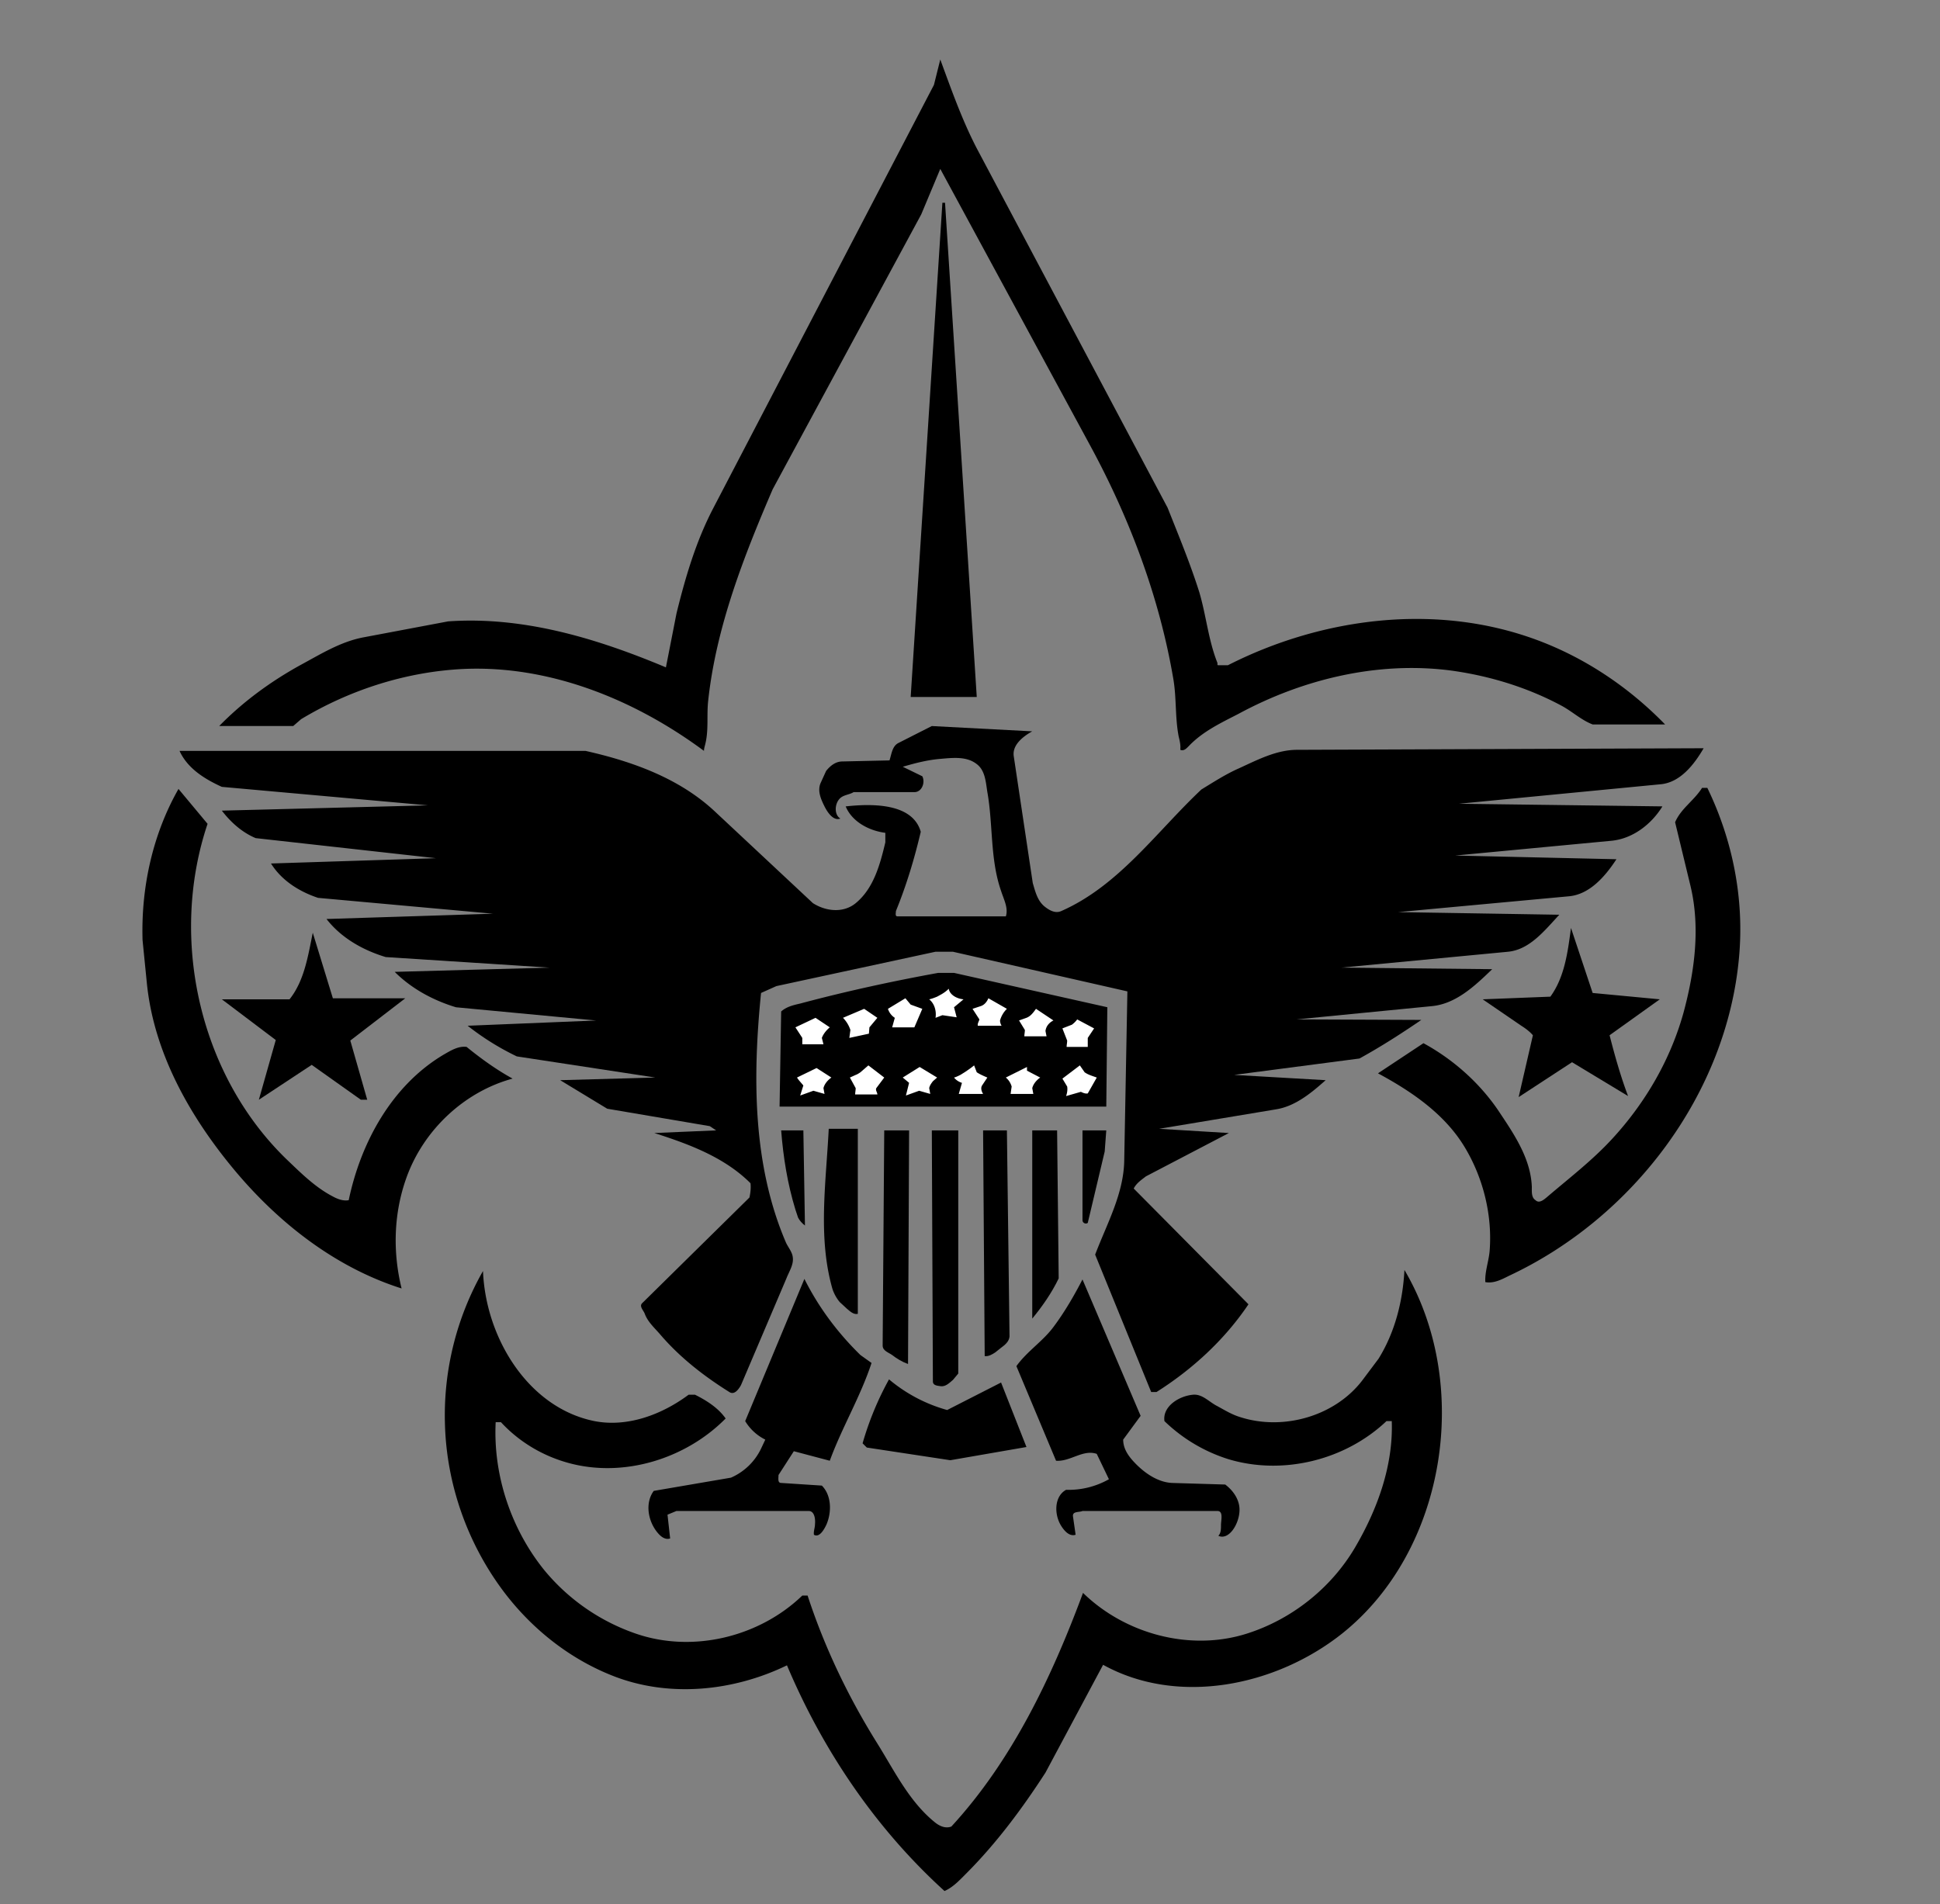 <?xml version="1.0" encoding="UTF-8" standalone="no"?>
<svg
   width="2022.925"
   height="1985.75"
   viewBox="0 0 155.972 153.106"
   version="1.1"
   id="svg12"
   sodipodi:docname="1.svg"
   inkscape:version="1.4.2 (f4327f4, 2025-05-13)"
   inkscape:export-filename="2.svg"
   inkscape:export-xdpi="96"
   inkscape:export-ydpi="96"
   xmlns:inkscape="http://www.inkscape.org/namespaces/inkscape"
   xmlns:sodipodi="http://sodipodi.sourceforge.net/DTD/sodipodi-0.dtd"
   xmlns="http://www.w3.org/2000/svg"
   xmlns:svg="http://www.w3.org/2000/svg">
  <rect x="0" y="0" width="155.972" height="153.106" fill="#808080" stroke="none"/>
  <defs
     id="defs12">
    <clipPath
       clipPathUnits="userSpaceOnUse"
       id="clipPath13">
      <rect
         style="fill:#000000;stroke-width:0.077"
         id="rect13"
         width="155.972"
         height="153.106"
         x="19.825"
         y="4.299" />
    </clipPath>
  </defs>
  <sodipodi:namedview
     id="namedview12"
     pagecolor="#ffffff"
     bordercolor="#000000"
     borderopacity="0.25"
     inkscape:showpageshadow="2"
     inkscape:pageopacity="0.0"
     inkscape:pagecheckerboard="true"
     inkscape:deskcolor="#d1d1d1"
     inkscape:zoom="0.3228"
     inkscape:cx="992.87485"
     inkscape:cy="1194.2379"
     inkscape:window-width="1920"
     inkscape:window-height="1009"
     inkscape:window-x="-8"
     inkscape:window-y="-8"
     inkscape:window-maximized="1"
     inkscape:current-layer="g12"
     inkscape:export-bgcolor="#ffffff00" />
  <g
     fill-rule="evenodd"
     clip-rule="evenodd"
     id="g12"
     transform="translate(-19.825,-4.299)">
    <g
       id="g13"
       clip-path="url(#clipPath13)">
      <path
         d="m 86.241,66.294 -0.425,0.935 c -0.297,0.637 0,1.317 0.298,1.913 0.255,0.51 0.723,1.19 1.275,0.978 -0.51,-0.298 -0.468,-1.19 -0.042,-1.615 0.297,-0.297 0.765,-0.297 1.105,-0.51 h 4.888 c 0.595,0 0.893,-0.765 0.638,-1.275 l -1.573,-0.765 c 1.02,-0.298 1.998,-0.553 3.061,-0.638 0.978,-0.085 2.083,-0.213 2.889,0.425 0.68,0.51 0.723,1.445 0.852,2.253 0.467,2.635 0.211,5.397 1.104,7.948 0.213,0.68 0.596,1.36 0.383,2.041 h -8.712 c -0.212,0 -0.128,-0.255 -0.128,-0.426 0.851,-2.082 1.488,-4.208 1.998,-6.375 -0.638,-2.252 -3.74,-2.295 -6.036,-2.04 0.51,1.232 1.871,1.955 3.188,2.125 v 0.765 c -0.425,1.785 -0.935,3.698 -2.38,4.888 -0.978,0.808 -2.38,0.68 -3.443,0 L 77.318,69.568 C 74.47,66.891 70.688,65.53 66.905,64.68 H 34.26 c 0.638,1.403 1.998,2.253 3.4,2.891 l 16.576,1.487 -16.576,0.425 c 0.723,0.936 1.615,1.743 2.72,2.21 l 14.493,1.615 -13.261,0.425 c 0.85,1.36 2.253,2.252 3.783,2.763 l 14.068,1.275 -13.388,0.425 c 1.19,1.53 2.933,2.508 4.76,3.061 l 13.176,0.85 -12.453,0.34 c 1.36,1.36 3.103,2.295 4.93,2.848 l 11.263,1.063 -10.327,0.422 a 21.134,21.134 0 0 0 3.953,2.465 l 11.135,1.7 -7.65,0.212 3.783,2.295 8.246,1.402 0.51,0.34 -4.973,0.213 c 2.805,0.893 5.653,1.955 7.735,4.037 0.042,0.383 0,0.766 -0.085,1.148 l -8.628,8.5 c -0.255,0.255 0.127,0.596 0.212,0.85 0.255,0.681 0.808,1.148 1.275,1.701 1.572,1.827 3.485,3.314 5.525,4.59 0.383,0.255 0.723,-0.17 0.935,-0.553 l 3.655,-8.586 c 0.213,-0.552 0.595,-1.104 0.51,-1.699 -0.042,-0.426 -0.382,-0.808 -0.553,-1.19 -2.677,-6.248 -2.677,-13.303 -1.998,-20.061 l 1.232,-0.552 12.793,-2.763 h 1.403 l 14.025,3.188 -0.254,13.601 c -0.043,2.678 -1.402,5.101 -2.338,7.565 l 4.506,11.051 h 0.424 c 2.891,-1.828 5.482,-4.208 7.396,-7.056 l -9.225,-9.308 c 0.213,-0.426 0.596,-0.68 0.979,-0.978 l 6.672,-3.485 -5.609,-0.34 9.436,-1.572 c 1.529,-0.255 2.805,-1.317 3.953,-2.338 l -7.354,-0.425 10.072,-1.318 c 1.701,-0.935 3.359,-1.998 4.975,-3.103 l -10.031,-0.042 10.838,-1.062 c 1.955,-0.17 3.484,-1.615 4.889,-2.975 L 127.68,82.105 141.067,80.83 c 1.744,-0.17 2.934,-1.7 4.123,-2.976 L 132.227,77.642 146,76.367 c 1.656,-0.17 2.891,-1.615 3.783,-2.976 l -12.965,-0.297 12.582,-1.19 c 1.699,-0.17 3.188,-1.318 4.08,-2.763 l -16.363,-0.212 16.277,-1.573 c 1.531,-0.17 2.635,-1.573 3.4,-2.89 l -32.684,0.127 c -1.658,0 -3.188,0.808 -4.676,1.488 -1.062,0.467 -2.041,1.105 -3.018,1.7 -3.613,3.4 -6.631,7.735 -11.264,9.775 -0.467,0.213 -0.936,-0.042 -1.316,-0.34 -0.596,-0.467 -0.766,-1.189 -0.979,-1.912 l -1.529,-10.201 c -0.129,-0.893 0.723,-1.572 1.486,-1.997 l -8.075,-0.425 -2.678,1.36 c -0.51,0.254 -0.553,0.892 -0.723,1.402 l -3.782,0.085 c -0.55,10e-4 -0.975,0.341 -1.315,0.766 z"
         id="path2" />
      <path
         d="m 74.213,53.628 -0.85,4.335 C 67.795,55.626 61.887,53.84 55.852,54.265 l -6.758,1.275 c -1.87,0.34 -3.485,1.36 -5.143,2.252 -2.38,1.318 -4.59,2.933 -6.503,4.888 h 5.95 l 0.637,-0.553 c 3.953,-2.38 8.501,-3.825 13.091,-4.038 6.928,-0.297 13.728,2.465 19.296,6.588 0,-0.212 0.085,-0.425 0.127,-0.637 0.255,-1.105 0.085,-2.253 0.213,-3.4 0.637,-5.908 2.848,-11.561 5.186,-17.001 l 11.943,-22.102 1.53,-3.655 12.114,22.357 c 3.145,5.822 5.525,12.155 6.631,18.701 0.254,1.53 0.127,3.06 0.424,4.59 0.086,0.34 0.17,0.723 0.127,1.062 0.299,0.128 0.512,-0.127 0.723,-0.34 1.105,-1.147 2.551,-1.828 3.953,-2.55 5.186,-2.805 11.221,-4.25 17.086,-3.485 3.104,0.425 6.164,1.36 8.926,2.848 0.85,0.467 1.572,1.147 2.465,1.487 h 5.824 c -2.891,-2.975 -6.418,-5.355 -10.328,-6.801 -8.033,-2.975 -17.215,-1.827 -24.822,2.041 h -0.766 c -0.127,0 -0.041,-0.127 -0.084,-0.212 -0.723,-1.828 -0.893,-3.783 -1.445,-5.653 -0.723,-2.295 -1.658,-4.548 -2.551,-6.8 L 98.354,16.226 c -1.189,-2.295 -2.04,-4.718 -2.932,-7.141 l -0.51,2.04 -17.724,34.003 c -1.402,2.678 -2.253,5.567 -2.975,8.5 z m 56.443,59.929 -1.275,1.7 c -2.211,2.933 -6.418,4.123 -9.902,2.975 -0.68,-0.212 -1.275,-0.595 -1.914,-0.935 -0.594,-0.34 -1.104,-0.893 -1.785,-0.85 -1.146,0.085 -2.506,0.935 -2.336,2.125 a 12.98,12.98 0 0 0 5.143,3.061 c 4.377,1.317 9.393,0.084 12.707,-3.061 h 0.426 c 0.127,3.57 -1.148,7.098 -2.975,10.2 -1.914,3.23 -5.059,5.738 -8.672,6.886 -4.547,1.445 -9.775,0.043 -13.176,-3.273 -2.506,6.759 -5.695,13.474 -10.583,18.786 -0.425,0.171 -0.893,0 -1.275,-0.297 -2.083,-1.657 -3.272,-4.123 -4.675,-6.376 -2.337,-3.74 -4.25,-7.735 -5.61,-11.9 h -0.425 c -3.485,3.357 -8.841,4.633 -13.389,3.061 a 16.485,16.485 0 0 1 -7.353,-5.101 c -2.678,-3.315 -4.123,-7.65 -3.911,-11.9 h 0.425 c 1.487,1.615 3.443,2.763 5.568,3.315 4.377,1.146 9.308,-0.383 12.496,-3.613 -0.595,-0.85 -1.53,-1.445 -2.465,-1.912 h -0.51 c -2.167,1.615 -4.93,2.635 -7.565,2.125 -5.313,-1.062 -8.755,-6.674 -8.968,-12.071 a 23.462,23.462 0 0 0 -3.06,12.284 c 0.127,4.887 1.828,9.689 4.803,13.6 2.21,2.891 5.143,5.229 8.5,6.589 4.548,1.87 9.818,1.359 14.196,-0.766 2.89,6.843 7.14,13.134 12.666,18.148 0.68,-0.298 1.19,-0.85 1.699,-1.36 2.467,-2.465 4.549,-5.27 6.418,-8.16 l 4.633,-8.67 c 5.994,3.314 13.855,1.742 19.211,-2.508 8.373,-6.673 10.457,-20.019 5.016,-29.242 -0.128,2.507 -0.764,5.015 -2.083,7.14 z m -99.37,-33.662 0.34,3.4 c 0.552,5.695 3.527,10.923 7.225,15.301 3.528,4.165 8.033,7.65 13.261,9.309 -0.723,-2.934 -0.638,-6.035 0.382,-8.884 1.36,-3.825 4.633,-6.928 8.543,-7.99 -1.318,-0.723 -2.55,-1.615 -3.698,-2.55 -0.68,-0.085 -1.275,0.297 -1.87,0.637 -4.123,2.465 -6.63,7.013 -7.608,11.688 -0.425,0.085 -0.893,-0.085 -1.275,-0.297 -1.318,-0.681 -2.423,-1.743 -3.485,-2.763 -7.183,-6.758 -9.733,-17.852 -6.588,-27.202 l -2.338,-2.805 c -2.082,3.655 -3.017,7.948 -2.889,12.156 z m 123.214,-9.478 1.232,5.1 c 0.809,3.358 0.34,6.886 -0.553,10.201 -1.062,3.825 -3.102,7.31 -5.779,10.2 -1.572,1.7 -3.4,3.103 -5.143,4.591 -0.299,0.255 -0.682,0.595 -0.979,0.297 -0.34,-0.212 -0.297,-0.68 -0.297,-1.062 -0.086,-2.337 -1.488,-4.335 -2.764,-6.248 -1.529,-2.21 -3.611,-4.038 -5.949,-5.313 l -3.656,2.423 c 2.678,1.445 5.312,3.23 6.928,5.865 1.531,2.508 2.295,5.568 2.041,8.5 -0.086,0.808 -0.383,1.615 -0.34,2.423 0.68,0.128 1.316,-0.212 1.912,-0.51 9.988,-4.675 17.512,-14.664 18.488,-25.629 0.426,-4.675 -0.51,-9.393 -2.549,-13.601 h -0.426 c -0.637,1.02 -1.699,1.658 -2.166,2.763 z M 82.501,93.283 h 26.267 l 0.084,-7.991 -12.325,-2.762 h -1.275 c -3.74,0.68 -7.438,1.488 -11.093,2.465 -0.552,0.127 -1.105,0.255 -1.53,0.638 z"
         id="path3" />
      <path
         d="m 81.353,120.06 -0.34,0.723 a 4.803,4.803 0 0 1 -2.423,2.337 l -6.205,1.063 c -0.723,0.978 -0.468,2.465 0.34,3.399 0.255,0.298 0.595,0.553 0.978,0.426 l -0.212,-1.913 0.722,-0.297 h 10.625 c 0.468,0 0.553,0.638 0.51,1.062 0,0.297 -0.127,0.552 -0.085,0.85 0.425,0.255 0.808,-0.383 1.02,-0.85 0.425,-1.021 0.382,-2.338 -0.383,-3.103 l -3.272,-0.213 c -0.298,0 -0.212,-0.383 -0.212,-0.638 l 1.232,-1.913 2.89,0.766 c 0.978,-2.678 2.465,-5.143 3.357,-7.863 l -0.893,-0.637 c -1.827,-1.785 -3.357,-3.826 -4.505,-6.121 l -4.76,11.434 a 3.918,3.918 0 0 0 1.616,1.488 z m 20.188,-5.909 3.189,7.608 c 1.146,0.085 2.166,-0.936 3.271,-0.553 l 0.979,2.04 a 6.583,6.583 0 0 1 -3.443,0.851 c -0.936,0.51 -0.979,1.912 -0.426,2.848 0.256,0.425 0.682,0.935 1.191,0.765 l -0.213,-1.487 c -0.043,-0.425 0.51,-0.298 0.766,-0.425 h 10.838 c 0.51,0 0.297,0.722 0.297,1.147 0,0.297 0,0.637 -0.213,0.85 0.85,0.383 1.658,-0.935 1.701,-1.997 0.041,-0.851 -0.469,-1.615 -1.148,-2.126 l -4.25,-0.127 c -1.105,-0.043 -2.125,-0.723 -2.891,-1.487 -0.553,-0.553 -1.062,-1.19 -1.062,-1.998 l 1.402,-1.912 -4.674,-10.966 c -0.682,1.317 -1.445,2.635 -2.338,3.825 -0.849,1.147 -2.124,1.955 -2.976,3.144 z m -63.88,-29.496 4.335,3.273 -1.36,4.803 4.25,-2.805 3.953,2.805 h 0.51 l -1.36,-4.76 4.42,-3.4 h -5.823 l -1.615,-5.27 c -0.383,1.87 -0.68,3.867 -1.87,5.355 h -5.44 z m 101.368,0 3.104,2.125 c 0.34,0.212 0.68,0.468 0.934,0.765 l -1.146,4.973 4.293,-2.805 4.504,2.72 c -0.594,-1.572 -1.062,-3.229 -1.486,-4.888 l 4.037,-2.89 -5.398,-0.51 -1.742,-5.228 c -0.254,1.913 -0.51,3.953 -1.658,5.525 z m -5.951,87.47 0.936,-7.013 3.443,6.8 h 0.934 l 3.4,-6.97 0.979,6.418 c 0.043,0.255 0,0.51 0.084,0.765 h 2.338 l -1.486,-10.753 h -1.275 l -3.486,6.928 h -0.637 l -3.613,-6.928 h -1.189 a 50.137,50.137 0 0 0 -1.572,9.69 v 1.062 h 1.144 z m -43.564,-51.428 6.715,1.02 6.121,-1.062 -2.041,-5.186 -4.334,2.211 a 12.406,12.406 0 0 1 -4.675,-2.465 24.675,24.675 0 0 0 -2.125,5.143 z m -71.744,42.8 -0.552,0.765 c -1.063,1.488 -0.893,3.528 -0.213,5.186 0.68,1.615 2.168,2.891 3.868,3.315 h 3.103 c 1.104,0 1.955,-0.765 2.72,-1.487 2.295,-2.125 2.465,-6.248 0.213,-8.416 -2.467,-2.381 -6.972,-1.956 -9.139,0.637 z m 39.569,0.851 -0.425,1.062 c -0.723,1.785 0.042,3.825 1.147,5.312 1.998,2.678 6.588,2.763 9.011,0.425 2.295,-2.21 2.252,-6.63 -0.298,-8.5 -2.889,-2.168 -7.692,-1.488 -9.435,1.701 z m 42.929,-1.149 -1.021,1.7 c -1.572,2.636 0.426,6.206 3.188,7.438 1.701,0.765 3.74,0.51 5.355,-0.426 1.488,-0.85 2.508,-2.38 2.848,-4.037 0.383,-1.998 -0.254,-4.165 -1.869,-5.44 -2.466,-1.913 -6.419,-1.53 -8.501,0.765 z m 64.433,1.489 -0.426,1.487 c -0.254,0.893 0.086,1.785 0.383,2.635 0.977,2.848 4.463,4.251 7.438,3.613 0.553,-0.128 1.105,-0.255 1.445,-0.723 0.297,-0.425 0.426,-0.935 0.34,-1.445 -1.189,1.147 -3.018,1.53 -4.506,0.893 -3.229,-1.402 -3.102,-7.141 0.043,-8.713 1.062,-0.51 2.381,-0.425 3.273,0.34 0.34,0.298 0.723,0.808 1.105,0.511 l 0.084,-1.36 -2.762,-0.978 c -1.021,-0.34 -2.084,0.17 -3.061,0.553 -1.487,0.594 -2.719,1.741 -3.356,3.187 z m -117.35,-0.426 -0.468,1.7 c -0.425,1.573 -0.042,3.358 0.936,4.676 1.487,1.912 4.165,2.55 6.545,2.125 0.595,-0.085 1.275,-0.298 1.573,-0.851 0.212,-0.382 0.255,-0.807 0.425,-1.189 -0.638,-0.085 -1.147,0.468 -1.7,0.766 -1.147,0.595 -2.593,0.382 -3.613,-0.341 -3.018,-2.083 -1.955,-8.203 1.615,-8.798 a 3.316,3.316 0 0 1 2.508,0.638 c 0.34,0.255 0.637,0.765 1.105,0.638 l 0.085,-1.615 c -1.021,-0.383 -2.083,-0.808 -3.188,-0.851 -2.295,0.17 -4.76,1.063 -5.823,3.102 z m 75.315,7.863 1.189,-3.103 h 3.613 l 0.85,3.103 h 2.721 l -3.697,-10.753 h -1.914 c -1.445,3.357 -2.848,6.758 -4.121,10.2 l -0.213,0.553 c 0.51,0.213 1.062,0.213 1.572,0 z m 54.402,-3.103 h 3.613 l 0.979,3.103 h 2.592 l -3.656,-10.838 h -1.826 l -4.293,10.625 1.232,0.426 a 10.299,10.299 0 0 0 1.359,-3.316 z m -99.582,0.638 -0.17,0.425 c -0.467,1.147 -1.785,1.7 -2.975,1.487 -1.02,-0.17 -1.87,-0.978 -2.125,-1.997 -0.383,-2.593 -0.425,-5.186 -0.212,-7.778 l -2.465,0.213 0.212,7.565 c 0.085,2.72 3.825,3.952 6.333,2.975 1.615,-0.638 2.592,-2.337 2.805,-4.037 l 0.127,-6.801 h -1.7 c 0.467,2.636 1.062,5.44 0.17,7.948 z m -46.413,2.763 h 2.465 c 0.043,-0.255 0.043,-0.468 0.043,-0.723 -0.085,-1.36 -0.212,-2.72 0.042,-4.038 l 2.976,-5.95 h -1.275 c -0.595,1.573 -1.232,3.315 -2.635,4.25 -0.68,-1.444 -1.658,-2.72 -2.125,-4.25 H 27.8 l 3.06,5.738 c 0.297,0.51 0.17,1.147 0.212,1.7 0.086,1.105 0.086,2.167 0.001,3.273 z m 121.259,-0.298 h 2.424 l 0.127,-5.143 3.061,5.101 2.508,0.042 -2.934,-5.312 c 0.979,-0.17 1.785,-0.978 2.082,-1.913 a 2.472,2.472 0 0 0 -0.041,-1.827 c -0.383,-0.893 -1.361,-1.36 -2.254,-1.7 h -4.887 c 0.34,3.569 0.51,7.225 -0.086,10.752 z m -69.406,-9.266 v 9.266 h 2.465 v -9.266 l 2.763,-0.85 v -0.425 h -7.991 l -0.085,0.425 c 0.85,0.553 1.828,0.85 2.848,0.85 z m -70.554,9.904 1.87,-0.638 c 1.488,-0.51 2.083,-2.508 1.403,-3.953 l -1.573,-1.699 c 0.808,-0.723 1.827,-1.445 1.7,-2.551 -0.127,-1.147 -1.233,-1.912 -2.338,-2.21 H 8.886 l -0.382,10.796 c 1.275,0.255 2.592,0.467 3.868,0.255 z"
         id="path4" />
      <path
         d="m 88.579,165.197 0.298,0.85 c 1.147,1.062 2.38,1.998 3.697,2.891 0.468,0.68 0.425,1.742 -0.212,2.338 -1.021,0.978 -2.678,-0.043 -3.358,-1.275 h -0.212 l -0.213,1.912 c 1.275,0.936 3.018,1.19 4.42,0.426 1.02,-0.553 1.7,-1.615 1.913,-2.763 0.17,-0.978 -0.34,-1.913 -0.935,-2.678 l -3.188,-2.423 c -0.382,-0.297 -0.17,-0.808 0,-1.189 0.383,-0.766 1.36,-1.021 2.083,-0.638 0.51,0.297 0.723,0.978 1.275,1.189 l 0.595,-1.614 c -1.445,-0.851 -3.4,-1.063 -4.803,-0.086 -0.978,0.68 -1.573,1.913 -1.36,3.06 z m -48.496,-0.935 -0.085,0.851 c -0.043,0.425 0.297,0.723 0.51,1.062 0.468,0.723 1.147,1.19 1.828,1.7 0.723,0.51 1.785,0.808 2.04,1.7 0.212,0.808 -0.212,1.7 -0.978,1.997 -1.105,0.468 -2.55,-0.382 -2.635,-1.572 h -0.212 l -0.425,1.912 c -0.042,0.256 0.255,0.298 0.425,0.426 0.935,0.637 2.21,0.595 3.273,0.297 1.232,-0.34 2.21,-1.402 2.507,-2.635 0.255,-1.105 -0.17,-2.21 -0.893,-3.103 l -3.145,-2.423 c -0.425,-0.297 -0.085,-0.893 0.17,-1.275 0.383,-0.595 1.147,-0.765 1.785,-0.552 0.383,0.127 0.68,0.34 0.935,0.638 0.17,0.212 0.212,0.595 0.552,0.552 l 0.553,-1.487 c -1.317,-1.02 -3.315,-1.02 -4.718,-0.127 a 3.45,3.45 0 0 0 -1.487,2.039 z m 71.745,7.863 h 2.465 v -4.675 l 3.188,-0.553 v -0.851 l -3.188,-0.212 v -2.848 l 3.484,-0.638 v -0.765 h -5.822 v 8.5 c 0,0.683 -0.17,1.362 -0.127,2.042 z m 39.951,-0.978 -3.188,-0.085 -0.084,-3.953 3.059,-0.084 -0.254,-1.105 -2.934,-0.298 c 0,-1.021 -0.381,-2.082 0.129,-2.975 l 3.188,-0.425 v -0.851 h -5.738 v 10.753 h 5.738 z M 95.804,20.604 h -0.213 l -2.549,39.74 h 5.312 z m -8.458,88.405 0.553,0.511 c 0.255,0.212 0.552,0.51 0.893,0.424 V 95.068 h -2.338 c -0.213,4.293 -0.893,8.713 0.298,12.878 0.127,0.383 0.339,0.765 0.594,1.063 z"
         id="path6" />
      <path
         fill="#ffffff"
         d="m 125.768,163.455 1.232,4.292 h -2.762 z m 53.212,-0.213 1.234,4.463 -2.594,0.042 c 0,-0.17 0,-0.34 0.043,-0.51 z m -22.185,-0.255 0.426,0.935 c 0.34,0.808 -0.426,1.53 -0.85,2.253 h -1.658 l 0.17,-3.825 h 1.275 c 0.254,0.17 0.467,0.382 0.637,0.637 z m -50.152,-73.019 0.383,0.553 c 0.297,0.212 0.637,0.297 0.977,0.425 l -0.723,1.275 c -0.17,0.042 -0.383,-0.042 -0.553,-0.127 l -1.189,0.34 c 0.086,-0.254 0.127,-0.51 0.086,-0.765 l -0.383,-0.638 z m -4.25,0.128 v 0.297 l 1.062,0.553 c -0.299,0.212 -0.553,0.51 -0.639,0.85 l 0.086,0.467 h -1.828 l 0.086,-0.595 a 1.44,1.44 0 0 0 -0.469,-0.723 z m -16.917,0.084 1.19,0.765 c -0.297,0.212 -0.552,0.51 -0.637,0.85 l 0.085,0.467 -0.893,-0.255 -1.063,0.383 0.255,-0.808 c -0.17,-0.212 -0.383,-0.425 -0.51,-0.638 z m 2.678,0.765 0.467,-0.212 c 0.127,-0.042 0.255,-0.127 0.382,-0.212 l 0.638,-0.553 1.275,0.978 -0.638,0.85 c -0.085,0.17 0.085,0.34 0.085,0.51 h -1.785 c 0,-0.17 0.042,-0.34 0.042,-0.51 z m 17.086,-3.952 0.764,-0.297 c 0.17,-0.127 0.299,-0.255 0.426,-0.425 l 1.359,0.723 -0.51,0.765 v 0.723 h -1.699 c 0,-0.17 0.043,-0.34 0.043,-0.51 z m -10.073,3.952 -0.34,0.298 c -0.128,0.17 -0.255,0.34 -0.297,0.552 l 0.085,0.467 -0.893,-0.255 -1.063,0.383 0.255,-1.02 -0.51,-0.425 1.36,-0.85 z m 1.87,-0.212 0.34,-0.212 c 0.254,-0.17 0.51,-0.34 0.764,-0.553 l 0.213,0.553 c 0.256,0.17 0.553,0.297 0.852,0.425 l -0.426,0.638 c -0.127,0.212 -0.043,0.468 0.084,0.68 h -1.955 l 0.255,-0.892 a 1.308,1.308 0 0 1 -0.637,-0.425 c 0.17,-0.044 0.34,-0.129 0.51,-0.214 z m -5.823,-5.313 1.402,-0.85 0.425,0.51 0.935,0.34 -0.638,1.488 h -1.785 l 0.212,-0.765 A 1.339,1.339 0 0 1 91.214,85.42 Z m -5.823,0.723 1.147,0.765 c -0.255,0.212 -0.51,0.51 -0.638,0.85 l 0.128,0.51 h -1.7 v -0.51 l -0.553,-0.85 z m 12.623,-0.723 0.639,-0.212 c 0.297,-0.085 0.51,-0.34 0.637,-0.638 l 1.488,0.85 a 2.09,2.09 0 0 0 -0.553,0.936 c 0,0.127 0.043,0.297 0.127,0.425 H 98.44 c -0.043,-0.17 0.084,-0.34 0.127,-0.51 z M 95.167,84.442 95.55,84.23 c 0.212,-0.127 0.382,-0.255 0.552,-0.425 0.085,0.51 0.68,0.808 1.189,0.85 l -0.764,0.638 0.212,0.808 -1.147,-0.17 -0.552,0.213 c 0.085,-0.553 -0.085,-1.147 -0.51,-1.488 0.212,-0.044 0.424,-0.129 0.637,-0.214 z m 6.587,1.913 0.596,-0.213 c 0.34,-0.128 0.553,-0.425 0.766,-0.723 l 1.402,0.936 c -0.34,0.17 -0.596,0.467 -0.639,0.85 l 0.086,0.425 h -1.785 c 0,-0.17 0.043,-0.34 0.043,-0.51 z m -12.453,-0.935 1.062,0.723 -0.638,0.765 -0.042,0.51 -1.573,0.34 0.085,-0.638 A 2.515,2.515 0 0 0 87.6,86.142 Z"
         id="path7" />
      <path
         d="m 96.442,115.257 0.425,-0.51 V 95.195 h -2.125 l 0.085,20.188 c 0,0.341 0.383,0.341 0.638,0.383 0.382,0.044 0.679,-0.254 0.977,-0.509 z m -3.613,-1.276 0.085,-18.786 h -1.998 l -0.128,17.299 c 0,0.425 0.468,0.553 0.766,0.766 0.382,0.297 0.808,0.552 1.275,0.721 z m 7.013,-0.934 0.426,-0.34 c 0.34,-0.256 0.68,-0.511 0.721,-0.936 l -0.211,-16.576 h -1.914 l 0.129,18.148 c 0.296,0.044 0.593,-0.126 0.849,-0.296 z m 5.099,-5.951 -0.127,-11.9 h -1.998 v 15.131 c 0.809,-0.978 1.575,-2.083 2.125,-3.231 z"
         id="path10" />
      <path
         d="m 83.776,101.571 0.213,0.638 c 0.127,0.255 0.34,0.467 0.552,0.637 l -0.127,-7.65 h -1.785 c 0.169,2.167 0.509,4.292 1.147,6.375 z m 23.503,1.063 1.361,-5.738 c 0.041,-0.552 0.084,-1.147 0.127,-1.7 h -1.912 v 7.226 c 0,0.212 0.254,0.339 0.424,0.212 z"
         id="path12" />
    </g>
  </g>
</svg>
